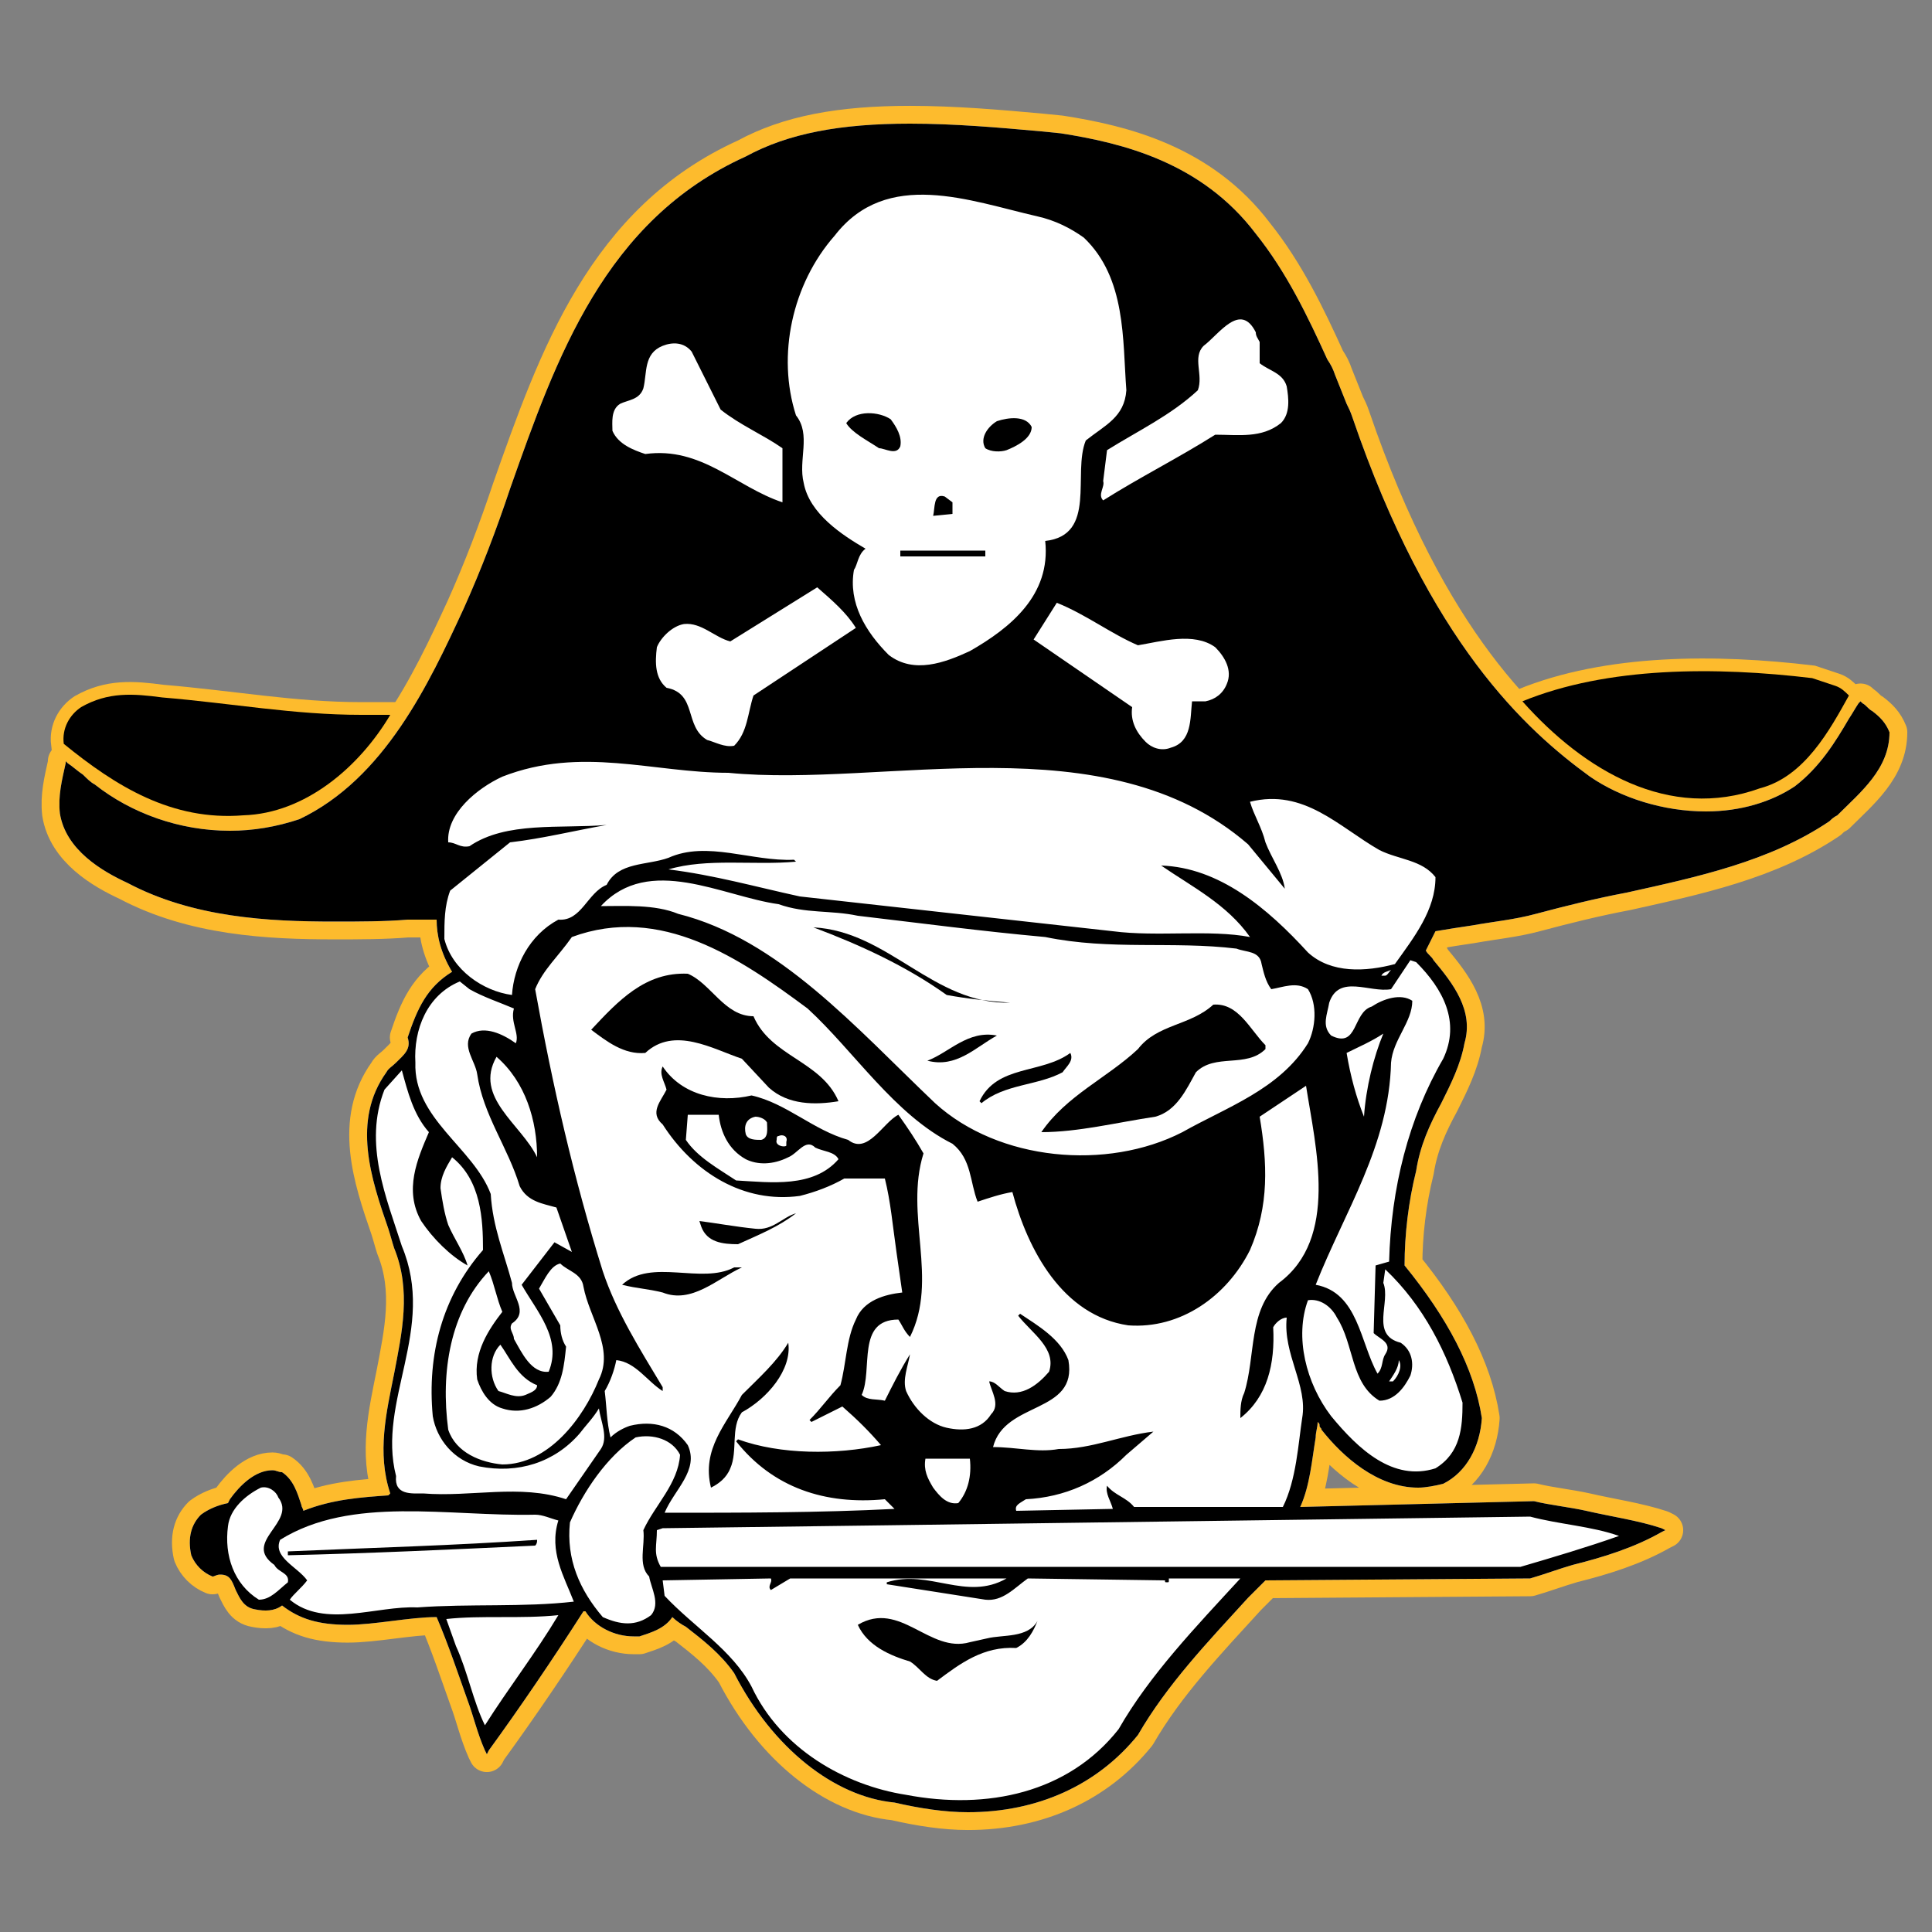 <?xml version="1.0" encoding="utf-8"?>
<!-- Generator: Adobe Illustrator 18.1.1, SVG Export Plug-In . SVG Version: 6.00 Build 0)  -->
<!DOCTYPE svg PUBLIC "-//W3C//DTD SVG 1.1//EN" "http://www.w3.org/Graphics/SVG/1.1/DTD/svg11.dtd">
<svg version="1.1" xmlns="http://www.w3.org/2000/svg" xmlns:xlink="http://www.w3.org/1999/xlink" x="0px" y="0px"
	 viewBox="0 0 100 100" enable-background="new 0 0 100 100" xml:space="preserve">
<rect x="0" y="0" width="100" height="100" fill="#808080" stroke="none"/>
<g id="AREA_3">
	<g>
		<path fill="none" stroke="#FDBB2D" stroke-width="1.316" stroke-miterlimit="10" d="M95,35.5c0.3,0.1,0.5,0.3,0.7,0.5
			c-1,1.8-2.3,4.2-4.6,4.8c-4.7,1.7-9.1-0.9-12.3-4.5c4.4-1.8,10-1.8,15-1.2L95,35.5z"/>
		<path fill="none" stroke="#FDBB2D" stroke-width="1.316" stroke-miterlimit="10" d="M20.2,37c-1.6,2.7-4.4,5.1-7.6,5.2
			c-3.7,0.3-6.6-1.5-9.3-3.7c-0.1-0.8,0.3-1.5,0.9-1.9c1.4-0.8,2.7-0.7,4.2-0.5C12,36.4,15.2,37,18.7,37L20.2,37z"/>
		
			<path fill="none" stroke="#FDBB2D" stroke-width="1.843" stroke-linecap="round" stroke-linejoin="round" stroke-miterlimit="10" d="
			M97.8,37.9c-0.2-0.5-0.5-0.8-0.9-1.1c-0.2-0.1-0.3-0.3-0.5-0.4l-0.1-0.1l-0.1,0.1c-0.2,0.3-0.3,0.5-0.5,0.8
			c-0.7,1.2-1.5,2.5-2.8,3.5c-1.2,0.8-2.8,1.3-4.6,1.3h0c-2.2,0-4.4-0.7-6-1.8C79,37.8,74,33.3,70,21.6c-0.1-0.3-0.2-0.5-0.3-0.7
			c-0.2-0.5-0.4-1-0.6-1.5c-0.1-0.3-0.2-0.5-0.4-0.8c-1-2.2-2.1-4.5-3.7-6.5c-2.8-3.7-6.9-4.7-10.1-5.2l-1-0.1
			c-2.2-0.2-4.5-0.4-6.8-0.4c-3.6,0-6.3,0.5-8.5,1.7c-7.3,3.3-9.8,10.4-12.2,17.2c-0.7,2.1-1.5,4.2-2.4,6.2
			c-1.8,3.9-4.1,8.8-8.5,10.9c-1.2,0.4-2.4,0.6-3.6,0.6c-2.6,0-5.1-0.9-7-2.4c-0.2-0.1-0.4-0.3-0.6-0.5c-0.3-0.2-0.5-0.4-0.8-0.6
			l-0.1-0.1l0,0.1c-0.2,0.9-0.4,1.7-0.3,2.6c0.3,1.9,2.2,3,3.5,3.6c3.4,1.8,7.3,2,10.7,2c1.3,0,2.6,0,3.8-0.1c0.5,0,1,0,1.5,0
			c0,0.8,0.2,1.7,0.8,2.7c-1.3,0.8-1.8,1.9-2.3,3.4l0,0l0,0c0.2,0.6-0.2,0.9-0.6,1.3c-0.2,0.2-0.4,0.3-0.5,0.5
			c-1.8,2.5-0.8,5.5,0.1,8.1c0.1,0.3,0.2,0.7,0.3,1c0.9,2.2,0.4,4.4,0,6.5c-0.4,2-0.9,4.1-0.2,6.2l-0.1,0.1
			c-1.4,0.1-2.9,0.2-4.4,0.8c0-0.1-0.1-0.2-0.1-0.3c-0.2-0.6-0.4-1.3-1-1.7l0,0c-0.2,0-0.3-0.1-0.5-0.1c-0.9,0-1.7,0.8-2.2,1.5
			l-0.1,0.2c-0.5,0.1-1,0.3-1.4,0.6c-0.5,0.5-0.7,1.2-0.5,2.1c0.2,0.5,0.6,0.9,1.1,1.1l0,0l0,0c0.1,0,0.2-0.1,0.4-0.1
			c0.5,0,0.6,0.3,0.8,0.8c0.2,0.4,0.4,0.9,1,1c0.5,0.1,1,0.1,1.4-0.2c0.9,0.7,1.9,1,3.4,1c0.7,0,1.5-0.1,2.3-0.2
			c0.8-0.1,1.6-0.2,2.3-0.2c0.6,1.4,1.1,2.9,1.6,4.3c0.3,0.8,0.5,1.7,0.9,2.6l0.1,0.2l0.1-0.2c1.6-2.2,3.3-4.7,4.9-7.2l0.1,0
			c0.5,0.8,1.5,1.3,2.5,1.3l0.1,0l0.2,0c0.6-0.2,1.3-0.4,1.7-1c0.2,0.2,0.5,0.4,0.7,0.5c0.9,0.7,1.8,1.4,2.5,2.4
			c2,3.9,5.2,6.4,8.3,6.7c1.3,0.3,2.6,0.5,3.8,0.5c3.6,0,6.7-1.4,8.8-4c1.5-2.6,3.6-4.8,5.7-7.1c0.3-0.3,0.6-0.6,0.9-0.9l13.7-0.1
			l0,0c0.7-0.2,1.5-0.5,2.2-0.7c1.6-0.4,3.2-0.9,4.6-1.7l0.2-0.1l-0.2-0.1c-1.2-0.4-2.6-0.6-3.9-0.9c-0.9-0.2-1.9-0.3-2.7-0.5l0,0
			L67.3,78l0,0c0.5-1.1,0.6-2.4,0.8-3.6c0-0.3,0.1-0.5,0.1-0.8l0,0c0.1,0.1,0.1,0.1,0.1,0.2c0,0.1,0.1,0.1,0.1,0.2
			c1.1,1.4,2.9,3,5,3c0.4,0,0.9-0.1,1.3-0.2c1.2-0.6,1.9-1.9,2-3.4c-0.4-2.6-1.8-5.2-4-7.9c0-1.6,0.2-3.3,0.6-4.9
			c0.2-1.3,0.7-2.4,1.3-3.5c0.5-1,1-2,1.2-3.1c0.5-1.7-0.6-3.1-1.6-4.3c-0.1-0.2-0.3-0.3-0.4-0.5l0.5-1c0.6-0.1,1.2-0.2,1.9-0.3
			c1.1-0.2,2.2-0.3,3.3-0.6c1.5-0.4,3.1-0.8,4.7-1.1c3.6-0.8,7.4-1.6,10.5-3.7c0.1-0.1,0.2-0.2,0.4-0.3C96.3,41,97.8,39.8,97.8,37.9
			L97.8,37.9z"/>
	</g>
</g>
<g id="AREA_2">
	<path fill="#FFFFFF" d="M97.8,37.9c-0.2-0.5-0.5-0.8-0.9-1.1c-0.2-0.1-0.3-0.3-0.5-0.4l-0.1-0.1l-0.1,0.1c-0.2,0.3-0.3,0.5-0.5,0.8
		c-0.7,1.2-1.5,2.5-2.8,3.5c-1.2,0.8-2.8,1.3-4.6,1.3h0c-2.2,0-4.4-0.7-6-1.8C79,37.8,74,33.3,70,21.6c-0.1-0.3-0.2-0.5-0.3-0.7
		c-0.2-0.5-0.4-1-0.6-1.5c-0.1-0.3-0.2-0.5-0.4-0.8c-1-2.2-2.1-4.5-3.7-6.5c-2.8-3.7-6.9-4.7-10.1-5.2l-1-0.1
		c-2.2-0.2-4.5-0.4-6.8-0.4c-3.6,0-6.3,0.5-8.5,1.7c-7.3,3.3-9.8,10.4-12.2,17.2c-0.7,2.1-1.5,4.2-2.4,6.2
		c-1.8,3.9-4.1,8.8-8.5,10.9c-1.2,0.4-2.4,0.6-3.6,0.6c-2.6,0-5.1-0.9-7-2.4c-0.2-0.1-0.4-0.3-0.6-0.5c-0.3-0.2-0.5-0.4-0.8-0.6
		l-0.1-0.1l0,0.1c-0.2,0.9-0.4,1.7-0.3,2.6c0.3,1.9,2.2,3,3.5,3.6c3.4,1.8,7.3,2,10.7,2c1.3,0,2.6,0,3.8-0.1c0.5,0,1,0,1.5,0
		c0,0.8,0.2,1.7,0.8,2.7c-1.3,0.8-1.8,1.9-2.3,3.4l0,0l0,0c0.2,0.6-0.2,0.9-0.6,1.3c-0.2,0.2-0.4,0.3-0.5,0.5
		c-1.8,2.5-0.8,5.5,0.1,8.1c0.1,0.3,0.2,0.7,0.3,1c0.9,2.2,0.4,4.4,0,6.5c-0.4,2-0.9,4.1-0.2,6.2l-0.1,0.1c-1.4,0.1-2.9,0.2-4.4,0.8
		c0-0.1-0.1-0.2-0.1-0.3c-0.2-0.6-0.4-1.3-1-1.7l0,0c-0.2,0-0.3-0.1-0.5-0.1c-0.9,0-1.7,0.8-2.2,1.5l-0.1,0.2
		c-0.5,0.1-1,0.3-1.4,0.6c-0.5,0.5-0.7,1.2-0.5,2.1c0.2,0.5,0.6,0.9,1.1,1.1l0,0l0,0c0.1,0,0.2-0.1,0.4-0.1c0.5,0,0.6,0.3,0.8,0.8
		c0.2,0.4,0.4,0.9,1,1c0.5,0.1,1,0.1,1.4-0.2c0.9,0.7,1.9,1,3.4,1c0.7,0,1.5-0.1,2.3-0.2c0.8-0.1,1.6-0.2,2.3-0.2
		c0.6,1.4,1.1,2.9,1.6,4.3c0.3,0.8,0.5,1.7,0.9,2.6l0.1,0.2l0.1-0.2c1.6-2.2,3.3-4.7,4.9-7.2l0.1,0c0.5,0.8,1.5,1.3,2.5,1.3l0.1,0
		l0.2,0c0.6-0.2,1.3-0.4,1.7-1c0.2,0.2,0.5,0.4,0.7,0.5c0.9,0.7,1.8,1.4,2.5,2.4c2,3.9,5.2,6.4,8.3,6.7c1.3,0.3,2.6,0.5,3.8,0.5
		c3.6,0,6.7-1.4,8.8-4c1.5-2.6,3.6-4.8,5.7-7.1c0.3-0.3,0.6-0.6,0.9-0.9l13.7-0.1l0,0c0.7-0.2,1.5-0.5,2.2-0.7
		c1.6-0.4,3.2-0.9,4.6-1.7l0.2-0.1l-0.2-0.1c-1.2-0.4-2.6-0.6-3.9-0.9c-0.9-0.2-1.9-0.3-2.7-0.5l0,0L67.3,78l0,0
		c0.5-1.1,0.6-2.4,0.8-3.6c0-0.3,0.1-0.5,0.1-0.8l0,0c0.1,0.1,0.1,0.1,0.1,0.2c0,0.1,0.1,0.1,0.1,0.2c1.1,1.4,2.9,3,5,3
		c0.4,0,0.9-0.1,1.3-0.2c1.2-0.6,1.9-1.9,2-3.4c-0.4-2.6-1.8-5.2-4-7.9c0-1.6,0.2-3.3,0.6-4.9c0.2-1.3,0.7-2.4,1.3-3.5
		c0.5-1,1-2,1.2-3.1c0.5-1.7-0.6-3.1-1.6-4.3c-0.1-0.2-0.3-0.3-0.4-0.5l0.5-1c0.6-0.1,1.2-0.2,1.9-0.3c1.1-0.2,2.2-0.3,3.3-0.6
		c1.5-0.4,3.1-0.8,4.7-1.1c3.6-0.8,7.4-1.6,10.5-3.7c0.1-0.1,0.2-0.2,0.4-0.3C96.3,41,97.8,39.8,97.8,37.9L97.8,37.9z"/>
</g>
<g id="AREA_1">
	<g>
		<g>
			<path d="M27.8,79.7c0,0.1,0,0.2-0.1,0.3c-4.3,0.2-8.5,0.4-12.8,0.5v-0.2C19.5,80.1,23.4,80,27.8,79.7z"/>
			<path d="M51.1,84.8c0.8-0.2,2.1,0,2.6-0.9c-0.2,0.5-0.5,1.1-1.1,1.4c-1.7-0.1-2.9,0.8-4.1,1.7c-0.6-0.1-0.9-0.7-1.4-1
				c-1-0.3-2.2-0.8-2.7-1.9c2.2-1.3,3.7,1.5,5.8,0.9L51.1,84.8z"/>
			<path d="M38.4,65.6c-1.3,0.6-2.6,1.9-4.1,1.3c-0.8-0.2-1.3-0.2-2.1-0.4c1.5-1.4,4.1,0,5.8-0.9H38.4z"/>
			<path d="M38.4,73.1c-0.6,0.8-0.2,2-0.6,2.9c-0.2,0.5-0.6,0.8-1,1c-0.5-2,0.8-3.3,1.6-4.8c0.9-0.9,1.8-1.7,2.4-2.7
				C41,70.9,39.7,72.4,38.4,73.1z"/>
			<path d="M41.2,62.8c-0.9,0.7-1.9,1.1-3,1.6c-0.8,0-1.6-0.1-1.9-0.9l-0.1-0.3c0.8,0.1,1.9,0.3,2.9,0.4C40,63.7,40.5,63,41.2,62.8z
				"/>
			<path d="M46.1,21.7c0.3,0.4,0.6,0.9,0.5,1.4c-0.2,0.5-0.8,0.1-1.1,0.1c-0.6-0.4-1.4-0.8-1.7-1.3C44.3,21.2,45.5,21.3,46.1,21.7z"
				/>
			<path d="M53.4,22.1c0,0.6-0.8,1-1.3,1.2c-0.3,0.1-0.8,0.1-1.1-0.1c-0.3-0.5,0.1-1.1,0.6-1.4C52.2,21.6,53.1,21.5,53.4,22.1z"/>
			<path d="M49.3,26v0.6l-1,0.1c0.1-0.4,0-1.2,0.6-1L49.3,26z"/>
			<path d="M95,35.5c0.3,0.1,0.5,0.3,0.7,0.5c-1,1.8-2.3,4.2-4.6,4.8c-4.7,1.7-9.1-0.9-12.3-4.5c4.4-1.8,10-1.8,15-1.2L95,35.5z"/>
			<path d="M20.2,37c-1.6,2.7-4.4,5.1-7.6,5.2c-3.7,0.3-6.6-1.5-9.3-3.7c-0.1-0.8,0.3-1.5,0.9-1.9c1.4-0.8,2.7-0.7,4.2-0.5
				C12,36.4,15.2,37,18.7,37L20.2,37z"/>
			<path d="M52.3,51.9c-1.2-0.1-2.2-0.2-3.3-0.4c-2.1-1.5-4.5-2.6-6.9-3.5C46,48.2,48.3,52,52.3,51.9z"/>
			<path d="M39,52.6c0.9,2.1,3.5,2.3,4.4,4.4c-1.2,0.2-2.6,0.2-3.6-0.7l-1.4-1.5c-1.5-0.5-3.5-1.7-5-0.3c-1.1,0.1-2-0.6-2.8-1.2
				c1.4-1.5,2.8-3,5-2.9C36.8,50.9,37.5,52.6,39,52.6z"/>
			<path d="M65.5,54.1v0.2c-1,1-2.6,0.2-3.6,1.2c-0.5,0.9-1,2-2.1,2.3c-2,0.3-4,0.8-5.9,0.8c1.3-1.9,3.4-2.8,5-4.3
				c1-1.3,2.7-1.2,3.9-2.3C64.1,51.9,64.7,53.3,65.5,54.1z"/>
			<path d="M51.6,53.6c-1.1,0.6-2.1,1.7-3.6,1.3C49.1,54.5,50.1,53.3,51.6,53.6z"/>
			<path d="M55.4,54.5c0.2,0.4-0.2,0.7-0.4,1c-1.3,0.7-3,0.6-4.2,1.6L50.7,57C51.6,55.1,53.9,55.6,55.4,54.5z"/>
			<rect x="46.6" y="28.5" width="4.4" height="0.3"/>
		</g>
		<path d="M97.8,37.9c-0.2-0.5-0.5-0.8-0.9-1.1c-0.2-0.1-0.3-0.3-0.5-0.4l-0.1-0.1l-0.1,0.1c-0.2,0.3-0.3,0.5-0.5,0.8
			c-0.7,1.2-1.5,2.5-2.8,3.5c-1.2,0.8-2.8,1.3-4.6,1.3h0c-2.2,0-4.4-0.7-6-1.8C79,37.8,74,33.3,70,21.6c-0.1-0.3-0.2-0.5-0.3-0.7
			c-0.2-0.5-0.4-1-0.6-1.5c-0.1-0.3-0.2-0.5-0.4-0.8c-1-2.2-2.1-4.5-3.7-6.5c-2.8-3.7-6.9-4.7-10.1-5.2l-1-0.1
			c-2.2-0.2-4.5-0.4-6.8-0.4c-3.6,0-6.3,0.5-8.5,1.7c-7.3,3.3-9.8,10.4-12.2,17.2c-0.7,2.1-1.5,4.2-2.4,6.2
			c-1.8,3.9-4.1,8.8-8.5,10.9c-1.2,0.4-2.4,0.6-3.6,0.6c-2.6,0-5.1-0.9-7-2.4c-0.2-0.1-0.4-0.3-0.6-0.5c-0.3-0.2-0.5-0.4-0.8-0.6
			l-0.1-0.1l0,0.1c-0.2,0.9-0.4,1.7-0.3,2.6c0.3,1.9,2.2,3,3.5,3.6c3.4,1.8,7.3,2,10.7,2c1.3,0,2.6,0,3.8-0.1c0.5,0,1,0,1.5,0
			c0,0.8,0.2,1.7,0.8,2.7c-1.3,0.8-1.8,1.9-2.3,3.4l0,0l0,0c0.2,0.6-0.2,0.9-0.6,1.3c-0.2,0.2-0.4,0.3-0.5,0.5
			c-1.8,2.5-0.8,5.5,0.1,8.1c0.1,0.3,0.2,0.7,0.3,1c0.9,2.2,0.4,4.4,0,6.5c-0.4,2-0.9,4.1-0.2,6.2l-0.1,0.1
			c-1.4,0.1-2.9,0.2-4.4,0.8c0-0.1-0.1-0.2-0.1-0.3c-0.2-0.6-0.4-1.3-1-1.7l0,0c-0.2,0-0.3-0.1-0.5-0.1c-0.9,0-1.7,0.8-2.2,1.5
			l-0.1,0.2c-0.5,0.1-1,0.3-1.4,0.6c-0.5,0.5-0.7,1.2-0.5,2.1c0.2,0.5,0.6,0.9,1.1,1.1l0,0l0,0c0.1,0,0.2-0.1,0.4-0.1
			c0.5,0,0.6,0.3,0.8,0.8c0.2,0.4,0.4,0.9,1,1c0.5,0.1,1,0.1,1.4-0.2c0.9,0.7,1.9,1,3.4,1c0.7,0,1.5-0.1,2.3-0.2
			c0.8-0.1,1.6-0.2,2.3-0.2c0.6,1.4,1.1,2.9,1.6,4.3c0.3,0.8,0.5,1.7,0.9,2.6l0.1,0.2l0.1-0.2c1.6-2.2,3.3-4.7,4.9-7.2l0.1,0
			c0.5,0.8,1.5,1.3,2.5,1.3l0.1,0l0.2,0c0.6-0.2,1.3-0.4,1.7-1c0.2,0.2,0.5,0.4,0.7,0.5c0.9,0.7,1.8,1.4,2.5,2.4
			c2,3.9,5.2,6.4,8.3,6.7c1.3,0.3,2.6,0.5,3.8,0.5c3.6,0,6.7-1.4,8.8-4c1.5-2.6,3.6-4.8,5.7-7.1c0.3-0.3,0.6-0.6,0.9-0.9l13.7-0.1
			l0,0c0.7-0.2,1.5-0.5,2.2-0.7c1.6-0.4,3.2-0.9,4.6-1.7l0.2-0.1l-0.2-0.1c-1.2-0.4-2.6-0.6-3.9-0.9c-0.9-0.2-1.9-0.3-2.7-0.5l0,0
			L67.3,78l0,0c0.5-1.1,0.6-2.4,0.8-3.6c0-0.3,0.1-0.5,0.1-0.8l0,0c0.1,0.1,0.1,0.1,0.1,0.2c0,0.1,0.1,0.1,0.1,0.2
			c1.1,1.4,2.9,3,5,3c0.4,0,0.9-0.1,1.3-0.2c1.2-0.6,1.9-1.9,2-3.4c-0.4-2.6-1.8-5.2-4-7.9c0-1.6,0.2-3.3,0.6-4.9
			c0.2-1.3,0.7-2.4,1.3-3.5c0.5-1,1-2,1.2-3.1c0.5-1.7-0.6-3.1-1.6-4.3c-0.1-0.2-0.3-0.3-0.4-0.5l0.5-1c0.6-0.1,1.2-0.2,1.9-0.3
			c1.1-0.2,2.2-0.3,3.3-0.6c1.5-0.4,3.1-0.8,4.7-1.1c3.6-0.8,7.4-1.6,10.5-3.7c0.1-0.1,0.2-0.2,0.4-0.3C96.3,41,97.8,39.8,97.8,37.9
			L97.8,37.9z M62.3,17.9c0.8-0.6,1.9-2.3,2.7-0.7c0,0.2,0.1,0.3,0.2,0.5v1.1c0.5,0.4,1.2,0.5,1.4,1.2c0.1,0.6,0.2,1.4-0.3,1.9
			c-1,0.8-2.2,0.6-3.4,0.6c-1.9,1.2-3.9,2.2-5.8,3.4c-0.3-0.3,0.1-0.7,0-1l0.2-1.6c1.6-1,3.3-1.8,4.7-3.1
			C62.3,19.4,61.7,18.5,62.3,17.9z M63.5,35.4c-0.2,0.5-0.6,0.8-1.1,0.9h-0.7c-0.1,0.9,0,2.1-1.1,2.4c-0.5,0.2-1,0-1.3-0.3
			c-0.5-0.5-0.8-1.1-0.7-1.8l-5.1-3.5l1.2-1.9c1.5,0.6,2.8,1.6,4.2,2.2c1.2-0.2,2.9-0.7,4,0.1C63.4,34,63.8,34.7,63.5,35.4z
			 M43.2,12.2c2.7-3.5,7-1.8,10.5-1c0.9,0.2,1.7,0.6,2.4,1.1c2.2,2.1,2,5.3,2.2,7.9c-0.1,1.4-1.1,1.8-2.1,2.6
			c-0.7,1.7,0.6,4.9-2.1,5.2c0.3,2.8-1.8,4.5-3.9,5.7c-1.3,0.6-2.9,1.2-4.2,0.2c-1.2-1.2-2.1-2.7-1.8-4.4c0.2-0.3,0.2-0.8,0.6-1.1
			c-1.2-0.7-2.9-1.8-3.2-3.4c-0.3-1.2,0.4-2.5-0.4-3.5C40.2,18.4,41,14.7,43.2,12.2z M44.3,32.5L39,36c-0.3,0.9-0.3,1.9-1,2.6
			c-0.5,0.1-1-0.2-1.4-0.3c-1.2-0.7-0.5-2.4-2.1-2.7c-0.6-0.5-0.6-1.3-0.5-2.1c0.2-0.5,0.8-1.1,1.4-1.2c0.9-0.1,1.6,0.7,2.4,0.9
			l4.5-2.8C43.1,31.1,43.8,31.7,44.3,32.5z M32.1,20.9c0.4-0.2,1-0.2,1.2-0.8c0.2-0.8,0-1.8,1-2.2c0.5-0.2,1.1-0.2,1.5,0.3l1.5,3
			c1,0.8,2.2,1.3,3.2,2v2.8c-2.4-0.8-4.2-2.9-7.1-2.5c-0.6-0.2-1.4-0.5-1.7-1.2C31.7,21.9,31.6,21.2,32.1,20.9z M23.8,50.8l0.5,0.4
			c0.7,0.4,1.6,0.7,2.3,1c-0.2,0.7,0.3,1.3,0.1,1.8c-0.7-0.5-1.6-0.9-2.3-0.5c-0.5,0.7,0.2,1.4,0.3,2.1c0.3,2.1,1.6,3.8,2.2,5.8
			c0.4,0.8,1.2,0.9,1.9,1.1l0.8,2.3l-0.9-0.5L27,66.5c0.8,1.4,2.1,2.8,1.4,4.5c-0.9,0.1-1.4-1-1.8-1.7c0-0.3-0.3-0.5-0.1-0.8
			c0.9-0.6,0-1.4,0-2.1c-0.4-1.5-1-2.9-1.1-4.6c-0.9-2.4-4-3.9-3.9-6.8C21.4,53.3,22.1,51.5,23.8,50.8z M27.8,59.9
			c-0.8-1.7-3.3-3.1-2.1-5.2C27.2,56,27.8,58,27.8,59.9z M24.7,71.4c0.2,0.6,0.6,1.3,1.3,1.5c0.9,0.3,1.8,0,2.5-0.6
			c0.6-0.7,0.7-1.6,0.8-2.6c-0.2-0.3-0.3-0.7-0.3-1.1l-1.1-1.9c0.3-0.5,0.6-1.2,1.1-1.3c0.4,0.4,1.1,0.5,1.2,1.2
			c0.3,1.6,1.6,3.2,0.8,4.8c-0.8,2-2.6,4.4-5,4.4c-1.1-0.1-2.4-0.6-2.8-1.8c-0.4-3,0.1-6.1,2.1-8.2c0.3,0.7,0.4,1.4,0.7,2.1
			C25.3,68.8,24.5,70,24.7,71.4z M27.8,71.7c0,0.3-0.4,0.4-0.6,0.5c-0.5,0.2-1-0.1-1.4-0.2c-0.5-0.7-0.5-1.8,0.1-2.4
			C26.4,70.3,26.8,71.3,27.8,71.7z M20.8,64.5c-0.8-2.5-2-5.3-0.9-8.1l0.9-1c0.3,1.1,0.6,2.3,1.4,3.2c-0.6,1.4-1.3,3-0.4,4.6
			c0.6,0.9,1.5,1.8,2.4,2.3c-0.2-0.7-0.7-1.4-1-2.1c-0.2-0.6-0.3-1.2-0.4-1.9c0-0.6,0.3-1.1,0.6-1.6c1.5,1.2,1.6,3.2,1.6,4.8
			c-2.1,2.4-2.9,5.4-2.6,8.6c0.2,1.2,1.1,2.3,2.4,2.6c2,0.4,3.9-0.2,5.2-1.7c0.3-0.4,0.7-0.8,1-1.3c0.1,0.7,0.5,1.5,0.1,2.1
			l-1.8,2.6c-2.4-0.8-4.9-0.1-7.4-0.3c-0.6,0-1.5,0.1-1.4-0.9C19.5,72.5,22.6,68.8,20.8,64.5z M14.9,81.9c-0.5,0.4-0.9,0.9-1.5,0.9
			c-1.3-0.8-1.8-2.3-1.6-3.8c0.1-0.9,0.9-1.6,1.7-2c0.4-0.1,0.8,0.2,0.9,0.5c1,1.3-1.9,2.3-0.2,3.5C14.4,81.4,15,81.4,14.9,81.9z
			 M25.1,89.3c-0.6-1.2-0.9-2.8-1.5-4.1l-0.5-1.4c1.8-0.2,3.9,0,5.8-0.2C27.7,85.6,26.3,87.4,25.1,89.3z M21.6,83.2
			c-2.1-0.1-4.8,1.1-6.6-0.4c0.2-0.3,0.6-0.6,0.9-1c-0.5-0.7-1.8-1.2-1.4-2.1c3.7-2.3,8.7-1.2,13.2-1.3c0.4,0,0.8,0.2,1.2,0.3
			c-0.5,1.6,0.3,2.9,0.8,4.2C27.1,83.2,24.3,83,21.6,83.2z M33.7,83.6c-0.8,0.6-1.6,0.5-2.5,0.1c-1.2-1.4-1.9-3-1.7-4.9
			c0.7-1.6,1.9-3.4,3.4-4.4c0.9-0.2,1.9,0.1,2.3,0.9c-0.1,1.5-1.3,2.6-1.9,3.9c0.1,0.8-0.3,1.8,0.3,2.4C33.7,82.2,34.2,83,33.7,83.6
			z M57.9,89.5c-2.6,3.3-6.8,4.2-11,3.4c-3.2-0.5-6.5-2.4-8-5.6c-1-1.9-3-3.1-4.5-4.7l-0.1-0.8l5.6-0.1c0.1,0.2-0.2,0.4,0,0.6l1-0.6
			c3.7,0,7.5,0,11.2,0c-2.1,1.2-4-0.5-6.2,0.2v0.1l5.1,0.8c0.9,0.1,1.5-0.6,2.2-1.1l7.1,0.1c0,0.1,0,0.1,0.1,0.1
			c0.1,0,0.1,0,0.1-0.1v-0.1c1.3,0,2.7,0,3.7,0C61.9,84.2,59.5,86.7,57.9,89.5z M79.2,78.5c1.5,0.4,3.2,0.5,4.6,1
			c-1.7,0.6-3.4,1.1-5.1,1.6H34.2C33.8,80.4,34,80,34,79.2l0.3-0.1C50.1,78.9,63.9,78.7,79.2,78.5z M47.9,75.5h2.3
			c0.1,0.9-0.1,1.7-0.6,2.3c-0.6,0.1-1-0.4-1.3-0.8C48,76.5,47.8,76.1,47.9,75.5z M67.4,73.4c-0.2,1.3-0.3,3.2-1,4.6h-7.7
			c-0.4-0.5-1-0.6-1.4-1.1c-0.1,0.4,0.2,0.8,0.3,1.2l-5,0.1c-0.1-0.3,0.2-0.4,0.5-0.6c2-0.1,3.8-0.9,5.2-2.3l1.4-1.2
			C58,74.3,56.5,75,54.8,75c-1.1,0.2-2.2-0.1-3.4-0.1c0.6-2.4,4.4-1.7,3.9-4.5c-0.4-1.1-1.6-1.8-2.5-2.4l-0.1,0.1
			c0.7,0.9,2,1.7,1.6,2.9c-0.6,0.7-1.4,1.3-2.3,1c-0.3-0.2-0.5-0.5-0.8-0.5c0.1,0.5,0.6,1.2,0.1,1.7c-0.5,0.8-1.4,0.9-2.3,0.7
			c-0.9-0.2-1.7-1-2.1-1.9c-0.2-0.6,0.1-1.3,0.2-1.9c-0.5,0.8-0.9,1.6-1.3,2.4c-0.4-0.1-0.9,0-1.2-0.3c0.6-1.3-0.3-3.9,1.9-3.9
			c0.2,0.3,0.3,0.6,0.6,0.9c1.5-3-0.3-6.3,0.7-9.5c-0.4-0.7-0.8-1.3-1.3-2c-0.8,0.4-1.6,2.1-2.6,1.3c-1.8-0.5-3.2-1.9-5-2.3
			c-1.7,0.4-3.6,0-4.6-1.5c-0.2,0.4,0.1,0.8,0.2,1.2c-0.3,0.6-0.9,1.2-0.2,1.8c1.6,2.5,4.2,4.1,7.1,3.7c0.8-0.2,1.6-0.5,2.3-0.9h2.1
			c0.3,1.2,0.4,2.4,0.6,3.8l0.3,2.1c-0.9,0.1-2,0.4-2.4,1.4c-0.5,1-0.5,2.3-0.8,3.4c-0.6,0.6-1,1.2-1.6,1.8l0.1,0.1l1.6-0.8
			c0.8,0.7,1.4,1.3,2,2c-2.3,0.5-5.2,0.5-7.4-0.3l-0.1,0.1c1.9,2.4,4.6,3.3,7.7,3l0.5,0.5c-3.9,0.2-7.9,0.2-11.9,0.2
			c0.5-1.2,1.8-2.2,1.2-3.5c-0.7-1-1.8-1.3-3-1c-0.3,0.1-0.7,0.3-1,0.6c-0.2-0.8-0.2-1.6-0.3-2.4c0.3-0.5,0.5-1.1,0.6-1.6
			c1,0.1,1.6,1.1,2.4,1.6v-0.2c-1.2-2-2.4-3.9-3.1-6c-1.5-4.8-2.6-9.6-3.5-14.6c0.4-1,1.2-1.7,1.9-2.7c4.6-1.7,8.7,1.1,12.2,3.7
			c2.4,2.2,4.5,5.5,7.5,7c1,0.8,0.9,2,1.3,3c0.6-0.2,1.2-0.4,1.8-0.5c0.8,3,2.6,6.4,6,6.9c2.7,0.2,5.1-1.5,6.3-3.9
			c1-2.3,0.9-4.5,0.5-6.9l2.4-1.6c0.5,3.2,1.7,7.9-1.4,10.2c-1.6,1.4-1.2,3.8-1.8,5.7c-0.2,0.4-0.2,0.9-0.2,1.3
			c1.4-1.1,1.8-2.8,1.7-4.7c0.1-0.2,0.4-0.5,0.7-0.5C66.4,70.1,67.7,71.7,67.4,73.4z M40.8,59.9c0.5-0.2,0.9-1,1.4-0.5
			c0.4,0.2,1,0.2,1.2,0.6c-1.3,1.5-3.5,1.2-5.3,1.1c-0.9-0.6-2-1.2-2.6-2.1l0.1-1.3h1.6c0.1,0.9,0.5,1.8,1.4,2.3
			C39.2,60.3,40,60.3,40.8,59.9z M39.1,57.8c0.2,0,0.5,0.1,0.6,0.3c0,0.3,0.1,0.8-0.3,0.9c-0.3,0-0.7,0-0.8-0.3
			C38.5,58.3,38.6,57.9,39.1,57.8z M40.2,59c0-0.1,0-0.2,0.1-0.2c0.2-0.1,0.5,0,0.4,0.3v0.2C40.6,59.4,40.1,59.3,40.2,59z
			 M31.1,46.9c2.5-2.7,6.3-0.5,9.2-0.1c1.4,0.5,2.7,0.3,4.1,0.6c3.4,0.4,6.4,0.8,9.7,1.1c3.4,0.7,6.6,0.2,9.9,0.6
			c0.5,0.2,1.2,0.1,1.3,0.8c0.1,0.4,0.2,0.9,0.5,1.3c0.6-0.1,1.3-0.4,1.9,0c0.5,0.8,0.4,2,0,2.8c-1.5,2.4-4.2,3.3-6.5,4.6
			c-3.9,2-9.5,1.5-12.8-1.5c-4.1-3.9-8.1-8.5-13.3-9.8C33.9,46.8,32.3,46.9,31.1,46.9z M75.7,72.6c0,1.3-0.1,2.6-1.4,3.4
			c-2.2,0.7-4-1-5.4-2.7c-1.3-1.7-1.9-4.1-1.2-6c0.6-0.1,1.2,0.3,1.5,0.9c0.9,1.4,0.7,3.4,2.2,4.3c0.8,0,1.3-0.7,1.6-1.3
			c0.2-0.6,0.1-1.3-0.5-1.7c-1.6-0.4-0.5-2.1-0.9-3.1l0.1-0.7C73.7,67.6,74.9,70,75.7,72.6z M71.9,71.5c0.2-0.3,0.5-0.7,0.5-1.1
			c0.2,0.3,0,0.8-0.3,1.1H71.9z M74.7,54.8c-1.8,3.1-2.7,6.7-2.8,10.5l-0.7,0.2l-0.1,3.5c0.3,0.3,1,0.5,0.6,1.1
			c-0.2,0.3-0.1,0.7-0.4,1c-0.9-1.6-1-4.2-3.2-4.6c1.5-3.8,3.8-7.2,3.9-11.5c0.1-1.2,1.1-2.1,1.1-3.2c-0.6-0.4-1.5-0.1-2.1,0.3
			c-1,0.3-0.7,2.2-2.1,1.5c-0.5-0.5-0.2-1.1-0.1-1.7c0.5-1.5,2.1-0.5,3.2-0.7l1-1.5l0.3,0.1C74.7,51.2,75.6,52.9,74.7,54.8z
			 M69.7,54.5c0.6-0.3,1.3-0.6,1.9-1c-0.5,1.2-0.9,2.8-1,4.3C70.2,56.8,69.9,55.7,69.7,54.5z M71.5,50.5c0.1-0.2,0.3-0.2,0.5-0.3
			c-0.1,0.1-0.2,0.3-0.3,0.3H71.5z M72.2,49.9c-1.5,0.4-3.3,0.5-4.5-0.6c-2.1-2.3-4.6-4.4-7.6-4.5c1.6,1.1,3.4,2,4.6,3.7
			c-2.1-0.4-4.8,0-7.1-0.3l-16.2-1.8c-2.3-0.5-4.4-1.1-6.8-1.4c2-0.6,4.4-0.2,6.6-0.4l-0.1-0.1c-2.2,0.1-4.5-1-6.5-0.1
			c-1.1,0.4-2.6,0.2-3.2,1.4c-1,0.4-1.3,1.9-2.5,1.8c-1.5,0.8-2.3,2.4-2.4,3.9c-1.5-0.2-3.1-1.3-3.5-2.9c0-0.9,0-1.7,0.3-2.5
			l3.1-2.5c1.7-0.2,3.3-0.6,5-0.9c-2.4,0.2-5.2-0.2-7.1,1.1c-0.5,0.1-0.7-0.2-1.1-0.2c-0.1-1.5,1.5-2.8,2.8-3.4
			c4.1-1.6,7.8-0.2,11.7-0.2c8.1,0.8,19.5-2.7,26.9,3.7l1.9,2.3c-0.1-0.8-0.7-1.6-1-2.4c-0.2-0.8-0.6-1.4-0.8-2.1
			c2.8-0.7,4.6,1.3,6.7,2.5c1,0.5,2.2,0.5,2.9,1.4C74.3,47.1,73.2,48.5,72.2,49.9z"/>
	</g>
</g>
</svg>

